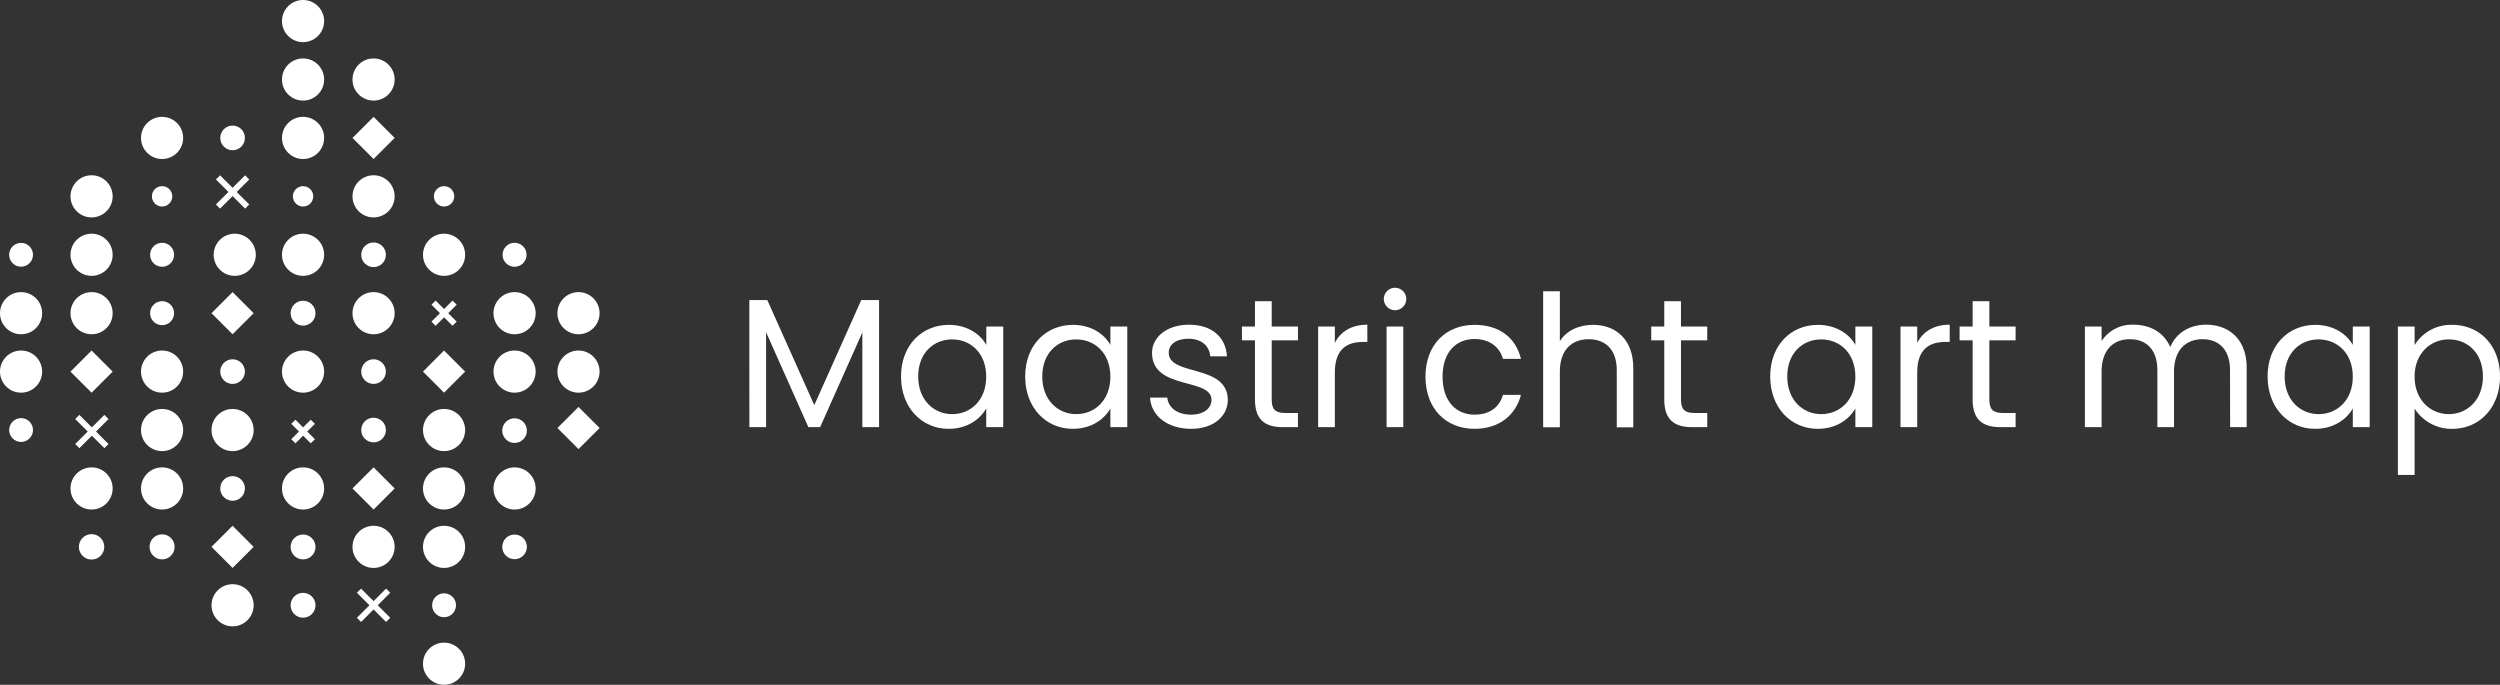 <svg xmlns="http://www.w3.org/2000/svg" viewBox="0 0 851.73 233.3">
  <rect x="0" y="0" width="851.73" height="233.3" fill="#333333" stroke="none"/>
  <defs>
    <style>
      .cls-1 {
        fill: #fff;
      }

      .cls-2 {
        fill: none;
        stroke: #fff;
        stroke-miterlimit: 10;
        stroke-width: 2px;
      }
    </style>
  </defs>
  <g id="Layer_2" data-name="Layer 2">
    <g id="right">
      <g>
        <g>
          <circle class="cls-1" cx="103.25" cy="7.18" r="7.18"/>
          <circle class="cls-1" cx="103.25" cy="27.09" r="7.18"/>
          <circle class="cls-1" cx="55.22" cy="46.99" r="7.18"/>
          <circle class="cls-1" cx="79.24" cy="46.99" r="4.2"/>
          <circle class="cls-1" cx="103.25" cy="46.99" r="7.18"/>
          <circle class="cls-1" cx="55.22" cy="66.89" r="3.47"/>
          <circle class="cls-1" cx="103.25" cy="66.89" r="3.47"/>
          <circle class="cls-1" cx="127.27" cy="66.89" r="7.18"/>
          <circle class="cls-1" cx="127.27" cy="27.09" r="7.18"/>
          <circle class="cls-1" cx="151.29" cy="66.89" r="3.47"/>
          <circle class="cls-1" cx="7.18" cy="86.8" r="4.06"/>
          <circle class="cls-1" cx="31.2" cy="86.8" r="7.18"/>
          <circle class="cls-1" cx="31.2" cy="66.89" r="7.18"/>
          <circle class="cls-1" cx="55.22" cy="86.8" r="4.09"/>
          <circle class="cls-1" cx="103.25" cy="86.8" r="7.18"/>
          <circle class="cls-1" cx="127.27" cy="86.8" r="4.2"/>
          <circle class="cls-1" cx="151.29" cy="86.8" r="7.18"/>
          <circle class="cls-1" cx="7.18" cy="106.7" r="7.18"/>
          <circle class="cls-1" cx="31.2" cy="106.7" r="7.18"/>
          <circle class="cls-1" cx="55.22" cy="106.7" r="4.09"/>
          <circle class="cls-1" cx="79.97" cy="86.8" r="7.18"/>
          <circle class="cls-1" cx="103.25" cy="106.7" r="4.24"/>
          <circle class="cls-1" cx="127.27" cy="106.7" r="7.18"/>
          <circle class="cls-1" cx="175.31" cy="106.7" r="7.18"/>
          <circle class="cls-1" cx="175.31" cy="86.8" r="4.09"/>
          <circle class="cls-1" cx="7.18" cy="126.6" r="7.18"/>
          <circle class="cls-1" cx="55.22" cy="126.6" r="7.18"/>
          <circle class="cls-1" cx="79.24" cy="126.6" r="4.2"/>
          <circle class="cls-1" cx="103.25" cy="126.6" r="7.18"/>
          <circle class="cls-1" cx="127.27" cy="126.6" r="4.2"/>
          <circle class="cls-1" cx="175.31" cy="126.6" r="7.18"/>
          <circle class="cls-1" cx="175.31" cy="146.71" r="4.2"/>
          <circle class="cls-1" cx="7.18" cy="146.51" r="4.06"/>
          <circle class="cls-1" cx="55.22" cy="146.51" r="7.18"/>
          <circle class="cls-1" cx="79.24" cy="146.51" r="7.18"/>
          <circle class="cls-1" cx="127.27" cy="146.51" r="4.2"/>
          <circle class="cls-1" cx="151.29" cy="146.51" r="7.18"/>
          <circle class="cls-1" cx="197.09" cy="106.7" r="7.18"/>
          <circle class="cls-1" cx="197.09" cy="126.6" r="7.18"/>
          <circle class="cls-1" cx="31.2" cy="166.41" r="7.18"/>
          <circle class="cls-1" cx="55.22" cy="166.41" r="7.18"/>
          <circle class="cls-1" cx="79.24" cy="166.41" r="4.2"/>
          <circle class="cls-1" cx="103.25" cy="166.41" r="7.18"/>
          <circle class="cls-1" cx="151.29" cy="166.41" r="7.18"/>
          <circle class="cls-1" cx="175.31" cy="166.41" r="7.18"/>
          <circle class="cls-1" cx="31.2" cy="186.31" r="4.33"/>
          <circle class="cls-1" cx="55.22" cy="186.31" r="4.27"/>
          <circle class="cls-1" cx="127.27" cy="186.31" r="7.18"/>
          <circle class="cls-1" cx="151.29" cy="186.31" r="7.18"/>
          <circle class="cls-1" cx="175.31" cy="186.31" r="4.2"/>
          <circle class="cls-1" cx="79.24" cy="206.21" r="7.18"/>
          <circle class="cls-1" cx="103.25" cy="206.21" r="4.24"/>
          <circle class="cls-1" cx="103.25" cy="186.34" r="4.24"/>
          <circle class="cls-1" cx="151.29" cy="206.21" r="4.07"/>
          <circle class="cls-1" cx="151.29" cy="226.12" r="7.18"/>
          <rect class="cls-1" x="122.19" y="41.91" width="10.16" height="10.16" transform="translate(184.04 170.21) rotate(-135)"/>
          <rect class="cls-1" x="74.16" y="101.62" width="10.16" height="10.16" transform="translate(59.82 238.18) rotate(-135)"/>
          <rect class="cls-1" x="74.16" y="181.23" width="10.16" height="10.16" transform="translate(3.52 374.08) rotate(-135)"/>
          <rect class="cls-1" x="146.21" y="121.52" width="10.16" height="10.16" transform="translate(168.74 323.1) rotate(-135)"/>
          <rect class="cls-1" x="26.12" y="121.52" width="10.16" height="10.16" transform="translate(-36.26 238.19) rotate(-135)"/>
          <rect class="cls-1" x="192.01" y="140.75" width="10.16" height="10.16" transform="translate(233.34 388.3) rotate(-135)"/>
          <rect class="cls-1" x="122.19" y="161.33" width="10.16" height="10.16" transform="translate(99.6 374.07) rotate(-135)"/>
          <g>
            <line class="cls-2" x1="74.27" y1="70.37" x2="84.21" y2="60.43"/>
            <line class="cls-2" x1="84.21" y1="70.37" x2="74.27" y2="60.43"/>
          </g>
          <g>
            <line class="cls-2" x1="147.7" y1="110.29" x2="154.88" y2="103.11"/>
            <line class="cls-2" x1="154.88" y1="110.29" x2="147.7" y2="103.11"/>
          </g>
          <g>
            <line class="cls-2" x1="122.3" y1="211.19" x2="132.24" y2="201.24"/>
            <line class="cls-2" x1="132.24" y1="211.19" x2="122.3" y2="201.24"/>
          </g>
          <g>
            <line class="cls-2" x1="26.33" y1="151.99" x2="36.27" y2="142.05"/>
            <line class="cls-2" x1="36.27" y1="151.99" x2="26.33" y2="142.05"/>
          </g>
          <g>
            <line class="cls-2" x1="99.94" y1="150.34" x2="106.58" y2="143.7"/>
            <line class="cls-2" x1="106.58" y1="150.34" x2="99.94" y2="143.7"/>
          </g>
        </g>
        <g>
          <path class="cls-1" d="M255.29,102.24h6.13l16,35.78,16-35.78h6.07v43.29h-5.69V113.25l-14.39,32.28h-4L261,113.19v32.34h-5.69Z"/>
          <path class="cls-1" d="M323.27,110.68c6.38,0,10.76,3.26,12.76,6.82v-6.25h5.76v34.28H336v-6.38c-2.06,3.69-6.5,6.95-12.82,6.95-9.14,0-16.21-7.2-16.21-17.84S314.07,110.68,323.27,110.68Zm1.13,4.95c-6.26,0-11.58,4.57-11.58,12.63s5.32,12.83,11.58,12.83S336,136.4,336,128.33,330.65,115.63,324.4,115.63Z"/>
          <path class="cls-1" d="M365.54,110.68c6.38,0,10.76,3.26,12.76,6.82v-6.25h5.76v34.28H378.3v-6.38c-2.07,3.69-6.5,6.95-12.82,6.95-9.14,0-16.21-7.2-16.21-17.84S356.34,110.68,365.54,110.68Zm1.13,4.95c-6.26,0-11.58,4.57-11.58,12.63s5.32,12.83,11.58,12.83,11.63-4.69,11.63-12.76S372.92,115.63,366.67,115.63Z"/>
          <path class="cls-1" d="M405.81,146.1c-8,0-13.64-4.39-14-10.64h5.88c.31,3.31,3.25,5.81,8.06,5.81,4.51,0,7-2.25,7-5.06,0-7.63-20.26-3.19-20.26-16,0-5.26,4.93-9.58,12.57-9.58s12.57,4.07,12.95,10.77h-5.69c-.25-3.45-2.88-6-7.45-6-4.19,0-6.69,2-6.69,4.76,0,8.13,19.89,3.69,20.14,16C418.32,141.84,413.38,146.1,405.81,146.1Z"/>
          <path class="cls-1" d="M427.56,115.94h-4.44v-4.69h4.44v-8.63h5.7v8.63h8.94v4.69h-8.94v20.21c0,3.37,1.25,4.56,4.75,4.56h4.19v4.82h-5.13c-6.07,0-9.51-2.5-9.51-9.38Z"/>
          <path class="cls-1" d="M454.77,145.53h-5.69V111.25h5.69v5.57c1.93-3.82,5.63-6.2,11.07-6.2v5.88h-1.5c-5.44,0-9.57,2.44-9.57,10.39Z"/>
          <path class="cls-1" d="M471.46,101.8a3.82,3.82,0,1,1,3.88,3.88A3.81,3.81,0,0,1,471.46,101.8Zm.94,9.45h5.69v34.28H472.4Z"/>
          <path class="cls-1" d="M502.36,110.68c8.5,0,14.07,4.39,15.82,11.58h-6.13c-1.19-4.13-4.63-6.76-9.69-6.76-6.26,0-10.89,4.44-10.89,12.83s4.63,12.94,10.89,12.94c5.06,0,8.44-2.43,9.69-6.75h6.13c-1.75,6.82-7.32,11.58-15.82,11.58-9.76,0-16.71-6.89-16.71-17.77S492.6,110.68,502.36,110.68Z"/>
          <path class="cls-1" d="M525.74,99.24h5.69v17c2.25-3.63,6.5-5.57,11.32-5.57,7.63,0,13.7,4.88,13.7,14.7v20.21h-5.63V126.14c0-7-3.81-10.57-9.57-10.57s-9.82,3.63-9.82,11v19h-5.69Z"/>
          <path class="cls-1" d="M567,115.94h-4.44v-4.69H567v-8.63h5.69v8.63h8.95v4.69H572.7v20.21c0,3.37,1.25,4.56,4.76,4.56h4.19v4.82h-5.13c-6.07,0-9.51-2.5-9.51-9.38Z"/>
          <path class="cls-1" d="M619.35,110.68c6.38,0,10.76,3.26,12.76,6.82v-6.25h5.76v34.28h-5.76v-6.38c-2.06,3.69-6.5,6.95-12.82,6.95-9.13,0-16.2-7.2-16.2-17.84S610.16,110.68,619.35,110.68Zm1.13,4.95c-6.26,0-11.58,4.57-11.58,12.63s5.32,12.83,11.58,12.83,11.63-4.69,11.63-12.76S626.74,115.63,620.48,115.63Z"/>
          <path class="cls-1" d="M653.18,145.53h-5.69V111.25h5.69v5.57c1.94-3.82,5.63-6.2,11.07-6.2v5.88h-1.5c-5.44,0-9.57,2.44-9.57,10.39Z"/>
          <path class="cls-1" d="M672.06,115.94h-4.44v-4.69h4.44v-8.63h5.7v8.63h8.94v4.69h-8.94v20.21c0,3.37,1.24,4.56,4.75,4.56h4.19v4.82h-5.13c-6.07,0-9.51-2.5-9.51-9.38Z"/>
          <path class="cls-1" d="M759.75,126.14c0-7-3.75-10.57-9.39-10.57s-9.69,3.69-9.69,11.07v18.89H735V126.14c0-7-3.75-10.57-9.39-10.57S716,119.26,716,126.64v18.89h-5.69V111.25H716v4.94a12.39,12.39,0,0,1,10.82-5.57c5.63,0,10.32,2.51,12.58,7.64,2-5,6.87-7.64,12.13-7.64,7.82,0,13.89,4.88,13.89,14.7v20.21h-5.63Z"/>
          <path class="cls-1" d="M788.81,110.68c6.38,0,10.76,3.26,12.77,6.82v-6.25h5.75v34.28h-5.75v-6.38c-2.07,3.69-6.51,6.95-12.83,6.95-9.14,0-16.2-7.2-16.2-17.84S779.61,110.68,788.81,110.68Zm1.13,4.95c-6.26,0-11.58,4.57-11.58,12.63s5.32,12.83,11.58,12.83,11.64-4.69,11.64-12.76S796.19,115.63,789.94,115.63Z"/>
          <path class="cls-1" d="M835.46,110.68c9.2,0,16.27,6.89,16.27,17.58s-7.07,17.84-16.27,17.84a14.85,14.85,0,0,1-12.82-6.89V161.8h-5.7V111.25h5.7v6.32A14.48,14.48,0,0,1,835.46,110.68Zm-1.18,4.95c-6.2,0-11.64,4.75-11.64,12.7s5.44,12.76,11.64,12.76,11.63-4.75,11.63-12.83S840.59,115.63,834.28,115.63Z"/>
        </g>
      </g>
    </g>
  </g>
</svg>
